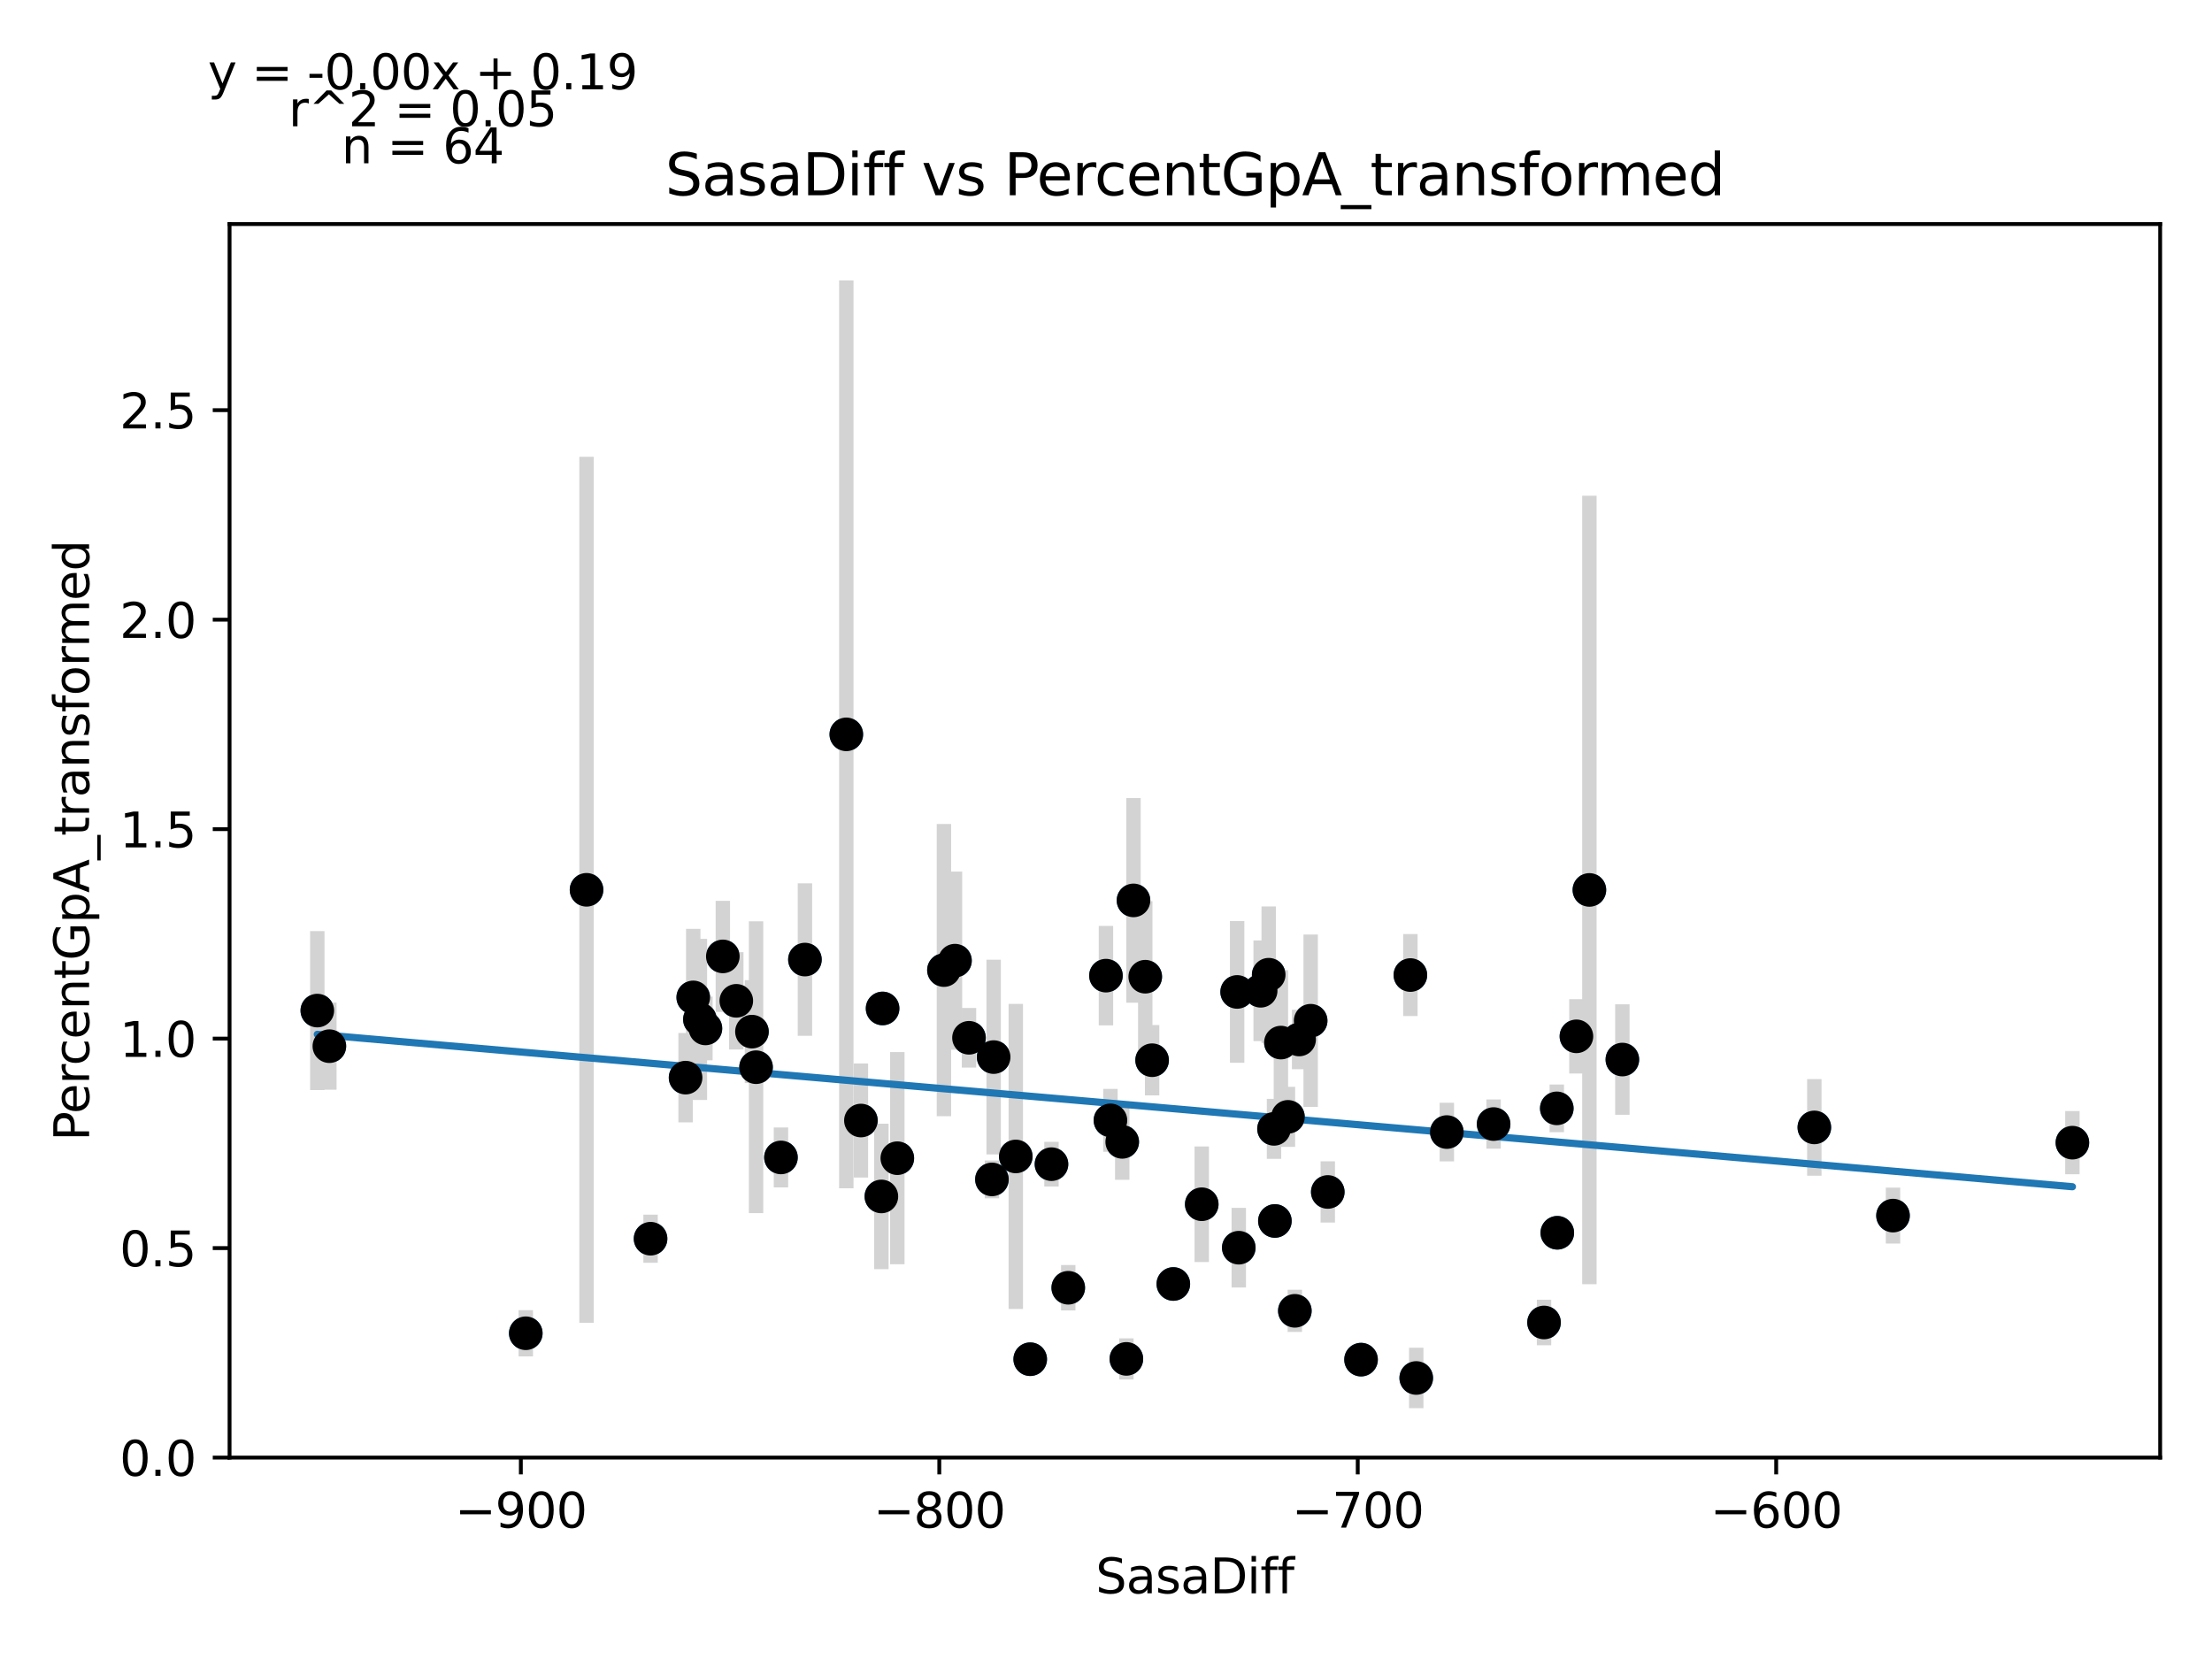 <?xml version="1.0" encoding="utf-8" standalone="no"?>
<!DOCTYPE svg PUBLIC "-//W3C//DTD SVG 1.1//EN"
  "http://www.w3.org/Graphics/SVG/1.1/DTD/svg11.dtd">
<svg xmlns:xlink="http://www.w3.org/1999/xlink" width="460.8pt" height="345.6pt" viewBox="0 0 460.8 345.6" xmlns="http://www.w3.org/2000/svg" version="1.1">
 <defs>
  <style type="text/css">*{stroke-linejoin: round; stroke-linecap: butt}</style>
 </defs>
 <g id="figure_1">
  <g id="patch_1">
   <path d="M 0 345.6 
L 460.8 345.6 
L 460.8 0 
L 0 0 
z
" style="fill: #ffffff"/>
  </g>
  <g id="axes_1">
   <g id="patch_2">
    <path d="M 47.821 303.64 
L 450 303.64 
L 450 46.676 
L 47.821 46.676 
z
" style="fill: #ffffff"/>
   </g>
   <g id="PathCollection_1">
    <defs>
     <path id="m19f9b17ca9" d="M 0 3 
C 0.796 3 1.559 2.684 2.121 2.121 
C 2.684 1.559 3 0.796 3 0 
C 3 -0.796 2.684 -1.559 2.121 -2.121 
C 1.559 -2.684 0.796 -3 0 -3 
C -0.796 -3 -1.559 -2.684 -2.121 -2.121 
C -2.684 -1.559 -3 -0.796 -3 0 
C -3 0.796 -2.684 1.559 -2.121 2.121 
C -1.559 2.684 -0.796 3 0 3 
z
" style="stroke: #1f77b4"/>
    </defs>
    <g clip-path="url(#pbfe1ff4de7)">
     <use xlink:href="#m19f9b17ca9" x="146.952" y="214.24" style="fill: #1f77b4; stroke: #1f77b4"/>
     <use xlink:href="#m19f9b17ca9" x="206.638" y="245.694" style="fill: #1f77b4; stroke: #1f77b4"/>
     <use xlink:href="#m19f9b17ca9" x="201.861" y="216.191" style="fill: #1f77b4; stroke: #1f77b4"/>
     <use xlink:href="#m19f9b17ca9" x="150.579" y="199.237" style="fill: #1f77b4; stroke: #1f77b4"/>
     <use xlink:href="#m19f9b17ca9" x="265.399" y="235.163" style="fill: #1f77b4; stroke: #1f77b4"/>
     <use xlink:href="#m19f9b17ca9" x="214.614" y="283.149" style="fill: #1f77b4; stroke: #1f77b4"/>
     <use xlink:href="#m19f9b17ca9" x="268.302" y="232.66" style="fill: #1f77b4; stroke: #1f77b4"/>
     <use xlink:href="#m19f9b17ca9" x="157.5" y="222.318" style="fill: #1f77b4; stroke: #1f77b4"/>
     <use xlink:href="#m19f9b17ca9" x="257.719" y="206.637" style="fill: #1f77b4; stroke: #1f77b4"/>
     <use xlink:href="#m19f9b17ca9" x="238.577" y="203.465" style="fill: #1f77b4; stroke: #1f77b4"/>
     <use xlink:href="#m19f9b17ca9" x="109.53" y="277.742" style="fill: #1f77b4; stroke: #1f77b4"/>
     <use xlink:href="#m19f9b17ca9" x="273.035" y="212.637" style="fill: #1f77b4; stroke: #1f77b4"/>
     <use xlink:href="#m19f9b17ca9" x="211.606" y="240.91" style="fill: #1f77b4; stroke: #1f77b4"/>
     <use xlink:href="#m19f9b17ca9" x="328.397" y="215.888" style="fill: #1f77b4; stroke: #1f77b4"/>
     <use xlink:href="#m19f9b17ca9" x="269.74" y="273.069" style="fill: #1f77b4; stroke: #1f77b4"/>
     <use xlink:href="#m19f9b17ca9" x="324.413" y="256.809" style="fill: #1f77b4; stroke: #1f77b4"/>
     <use xlink:href="#m19f9b17ca9" x="196.639" y="202.087" style="fill: #1f77b4; stroke: #1f77b4"/>
     <use xlink:href="#m19f9b17ca9" x="122.187" y="185.364" style="fill: #1f77b4; stroke: #1f77b4"/>
     <use xlink:href="#m19f9b17ca9" x="68.613" y="217.938" style="fill: #1f77b4; stroke: #1f77b4"/>
     <use xlink:href="#m19f9b17ca9" x="283.53" y="283.237" style="fill: #1f77b4; stroke: #1f77b4"/>
     <use xlink:href="#m19f9b17ca9" x="156.646" y="214.908" style="fill: #1f77b4; stroke: #1f77b4"/>
     <use xlink:href="#m19f9b17ca9" x="236.127" y="187.57" style="fill: #1f77b4; stroke: #1f77b4"/>
     <use xlink:href="#m19f9b17ca9" x="183.86" y="210.081" style="fill: #1f77b4; stroke: #1f77b4"/>
     <use xlink:href="#m19f9b17ca9" x="135.524" y="258.046" style="fill: #1f77b4; stroke: #1f77b4"/>
     <use xlink:href="#m19f9b17ca9" x="276.6" y="248.308" style="fill: #1f77b4; stroke: #1f77b4"/>
     <use xlink:href="#m19f9b17ca9" x="321.65" y="275.497" style="fill: #1f77b4; stroke: #1f77b4"/>
     <use xlink:href="#m19f9b17ca9" x="183.607" y="249.24" style="fill: #1f77b4; stroke: #1f77b4"/>
     <use xlink:href="#m19f9b17ca9" x="258.059" y="259.918" style="fill: #1f77b4; stroke: #1f77b4"/>
     <use xlink:href="#m19f9b17ca9" x="142.82" y="224.491" style="fill: #1f77b4; stroke: #1f77b4"/>
     <use xlink:href="#m19f9b17ca9" x="262.618" y="206.398" style="fill: #1f77b4; stroke: #1f77b4"/>
     <use xlink:href="#m19f9b17ca9" x="377.961" y="234.861" style="fill: #1f77b4; stroke: #1f77b4"/>
     <use xlink:href="#m19f9b17ca9" x="331.099" y="185.39" style="fill: #1f77b4; stroke: #1f77b4"/>
     <use xlink:href="#m19f9b17ca9" x="66.102" y="210.523" style="fill: #1f77b4; stroke: #1f77b4"/>
     <use xlink:href="#m19f9b17ca9" x="337.968" y="220.723" style="fill: #1f77b4; stroke: #1f77b4"/>
     <use xlink:href="#m19f9b17ca9" x="233.782" y="237.873" style="fill: #1f77b4; stroke: #1f77b4"/>
     <use xlink:href="#m19f9b17ca9" x="234.645" y="283.082" style="fill: #1f77b4; stroke: #1f77b4"/>
     <use xlink:href="#m19f9b17ca9" x="167.681" y="199.895" style="fill: #1f77b4; stroke: #1f77b4"/>
     <use xlink:href="#m19f9b17ca9" x="153.385" y="208.489" style="fill: #1f77b4; stroke: #1f77b4"/>
     <use xlink:href="#m19f9b17ca9" x="270.629" y="216.544" style="fill: #1f77b4; stroke: #1f77b4"/>
     <use xlink:href="#m19f9b17ca9" x="219.042" y="242.518" style="fill: #1f77b4; stroke: #1f77b4"/>
     <use xlink:href="#m19f9b17ca9" x="324.308" y="230.891" style="fill: #1f77b4; stroke: #1f77b4"/>
     <use xlink:href="#m19f9b17ca9" x="264.292" y="203.051" style="fill: #1f77b4; stroke: #1f77b4"/>
     <use xlink:href="#m19f9b17ca9" x="250.345" y="250.866" style="fill: #1f77b4; stroke: #1f77b4"/>
     <use xlink:href="#m19f9b17ca9" x="144.416" y="207.777" style="fill: #1f77b4; stroke: #1f77b4"/>
     <use xlink:href="#m19f9b17ca9" x="265.582" y="254.35" style="fill: #1f77b4; stroke: #1f77b4"/>
     <use xlink:href="#m19f9b17ca9" x="186.928" y="241.273" style="fill: #1f77b4; stroke: #1f77b4"/>
     <use xlink:href="#m19f9b17ca9" x="301.4" y="235.829" style="fill: #1f77b4; stroke: #1f77b4"/>
     <use xlink:href="#m19f9b17ca9" x="240.006" y="220.862" style="fill: #1f77b4; stroke: #1f77b4"/>
     <use xlink:href="#m19f9b17ca9" x="198.94" y="200.122" style="fill: #1f77b4; stroke: #1f77b4"/>
     <use xlink:href="#m19f9b17ca9" x="231.324" y="233.391" style="fill: #1f77b4; stroke: #1f77b4"/>
     <use xlink:href="#m19f9b17ca9" x="176.302" y="152.981" style="fill: #1f77b4; stroke: #1f77b4"/>
     <use xlink:href="#m19f9b17ca9" x="145.802" y="212.36" style="fill: #1f77b4; stroke: #1f77b4"/>
     <use xlink:href="#m19f9b17ca9" x="179.345" y="233.427" style="fill: #1f77b4; stroke: #1f77b4"/>
     <use xlink:href="#m19f9b17ca9" x="162.686" y="241.115" style="fill: #1f77b4; stroke: #1f77b4"/>
     <use xlink:href="#m19f9b17ca9" x="266.837" y="217.189" style="fill: #1f77b4; stroke: #1f77b4"/>
     <use xlink:href="#m19f9b17ca9" x="206.995" y="220.212" style="fill: #1f77b4; stroke: #1f77b4"/>
     <use xlink:href="#m19f9b17ca9" x="222.537" y="268.263" style="fill: #1f77b4; stroke: #1f77b4"/>
     <use xlink:href="#m19f9b17ca9" x="230.391" y="203.244" style="fill: #1f77b4; stroke: #1f77b4"/>
     <use xlink:href="#m19f9b17ca9" x="431.719" y="238.038" style="fill: #1f77b4; stroke: #1f77b4"/>
     <use xlink:href="#m19f9b17ca9" x="394.349" y="253.232" style="fill: #1f77b4; stroke: #1f77b4"/>
     <use xlink:href="#m19f9b17ca9" x="311.146" y="234.162" style="fill: #1f77b4; stroke: #1f77b4"/>
     <use xlink:href="#m19f9b17ca9" x="293.808" y="203.121" style="fill: #1f77b4; stroke: #1f77b4"/>
     <use xlink:href="#m19f9b17ca9" x="244.426" y="267.477" style="fill: #1f77b4; stroke: #1f77b4"/>
     <use xlink:href="#m19f9b17ca9" x="295.028" y="287.059" style="fill: #1f77b4; stroke: #1f77b4"/>
    </g>
   </g>
   <g id="matplotlib.axis_1">
    <g id="xtick_1">
     <g id="line2d_1">
      <defs>
       <path id="ma44dbc3bde" d="M 0 0 
L 0 3.5 
" style="stroke: #000000; stroke-width: 0.8"/>
      </defs>
      <g>
       <use xlink:href="#ma44dbc3bde" x="108.502" y="303.64" style="stroke: #000000; stroke-width: 0.8"/>
      </g>
     </g>
     <g id="text_1">
      <!-- −900 -->
      <g transform="translate(94.768 318.238)scale(0.1 -0.1)">
       <defs>
        <path id="DejaVuSans-2212" d="M 678 2272 
L 4684 2272 
L 4684 1741 
L 678 1741 
L 678 2272 
z
" transform="scale(0.016)"/>
        <path id="DejaVuSans-39" d="M 703 97 
L 703 672 
Q 941 559 1184 500 
Q 1428 441 1663 441 
Q 2288 441 2617 861 
Q 2947 1281 2994 2138 
Q 2813 1869 2534 1725 
Q 2256 1581 1919 1581 
Q 1219 1581 811 2004 
Q 403 2428 403 3163 
Q 403 3881 828 4315 
Q 1253 4750 1959 4750 
Q 2769 4750 3195 4129 
Q 3622 3509 3622 2328 
Q 3622 1225 3098 567 
Q 2575 -91 1691 -91 
Q 1453 -91 1209 -44 
Q 966 3 703 97 
z
M 1959 2075 
Q 2384 2075 2632 2365 
Q 2881 2656 2881 3163 
Q 2881 3666 2632 3958 
Q 2384 4250 1959 4250 
Q 1534 4250 1286 3958 
Q 1038 3666 1038 3163 
Q 1038 2656 1286 2365 
Q 1534 2075 1959 2075 
z
" transform="scale(0.016)"/>
        <path id="DejaVuSans-30" d="M 2034 4250 
Q 1547 4250 1301 3770 
Q 1056 3291 1056 2328 
Q 1056 1369 1301 889 
Q 1547 409 2034 409 
Q 2525 409 2770 889 
Q 3016 1369 3016 2328 
Q 3016 3291 2770 3770 
Q 2525 4250 2034 4250 
z
M 2034 4750 
Q 2819 4750 3233 4129 
Q 3647 3509 3647 2328 
Q 3647 1150 3233 529 
Q 2819 -91 2034 -91 
Q 1250 -91 836 529 
Q 422 1150 422 2328 
Q 422 3509 836 4129 
Q 1250 4750 2034 4750 
z
" transform="scale(0.016)"/>
       </defs>
       <use xlink:href="#DejaVuSans-2212"/>
       <use xlink:href="#DejaVuSans-39" x="83.789"/>
       <use xlink:href="#DejaVuSans-30" x="147.412"/>
       <use xlink:href="#DejaVuSans-30" x="211.035"/>
      </g>
     </g>
    </g>
    <g id="xtick_2">
     <g id="line2d_2">
      <g>
       <use xlink:href="#ma44dbc3bde" x="195.672" y="303.64" style="stroke: #000000; stroke-width: 0.8"/>
      </g>
     </g>
     <g id="text_2">
      <!-- −800 -->
      <g transform="translate(181.938 318.238)scale(0.1 -0.1)">
       <defs>
        <path id="DejaVuSans-38" d="M 2034 2216 
Q 1584 2216 1326 1975 
Q 1069 1734 1069 1313 
Q 1069 891 1326 650 
Q 1584 409 2034 409 
Q 2484 409 2743 651 
Q 3003 894 3003 1313 
Q 3003 1734 2745 1975 
Q 2488 2216 2034 2216 
z
M 1403 2484 
Q 997 2584 770 2862 
Q 544 3141 544 3541 
Q 544 4100 942 4425 
Q 1341 4750 2034 4750 
Q 2731 4750 3128 4425 
Q 3525 4100 3525 3541 
Q 3525 3141 3298 2862 
Q 3072 2584 2669 2484 
Q 3125 2378 3379 2068 
Q 3634 1759 3634 1313 
Q 3634 634 3220 271 
Q 2806 -91 2034 -91 
Q 1263 -91 848 271 
Q 434 634 434 1313 
Q 434 1759 690 2068 
Q 947 2378 1403 2484 
z
M 1172 3481 
Q 1172 3119 1398 2916 
Q 1625 2713 2034 2713 
Q 2441 2713 2670 2916 
Q 2900 3119 2900 3481 
Q 2900 3844 2670 4047 
Q 2441 4250 2034 4250 
Q 1625 4250 1398 4047 
Q 1172 3844 1172 3481 
z
" transform="scale(0.016)"/>
       </defs>
       <use xlink:href="#DejaVuSans-2212"/>
       <use xlink:href="#DejaVuSans-38" x="83.789"/>
       <use xlink:href="#DejaVuSans-30" x="147.412"/>
       <use xlink:href="#DejaVuSans-30" x="211.035"/>
      </g>
     </g>
    </g>
    <g id="xtick_3">
     <g id="line2d_3">
      <g>
       <use xlink:href="#ma44dbc3bde" x="282.842" y="303.64" style="stroke: #000000; stroke-width: 0.8"/>
      </g>
     </g>
     <g id="text_3">
      <!-- −700 -->
      <g transform="translate(269.108 318.238)scale(0.1 -0.1)">
       <defs>
        <path id="DejaVuSans-37" d="M 525 4666 
L 3525 4666 
L 3525 4397 
L 1831 0 
L 1172 0 
L 2766 4134 
L 525 4134 
L 525 4666 
z
" transform="scale(0.016)"/>
       </defs>
       <use xlink:href="#DejaVuSans-2212"/>
       <use xlink:href="#DejaVuSans-37" x="83.789"/>
       <use xlink:href="#DejaVuSans-30" x="147.412"/>
       <use xlink:href="#DejaVuSans-30" x="211.035"/>
      </g>
     </g>
    </g>
    <g id="xtick_4">
     <g id="line2d_4">
      <g>
       <use xlink:href="#ma44dbc3bde" x="370.012" y="303.64" style="stroke: #000000; stroke-width: 0.8"/>
      </g>
     </g>
     <g id="text_4">
      <!-- −600 -->
      <g transform="translate(356.278 318.238)scale(0.1 -0.1)">
       <defs>
        <path id="DejaVuSans-36" d="M 2113 2584 
Q 1688 2584 1439 2293 
Q 1191 2003 1191 1497 
Q 1191 994 1439 701 
Q 1688 409 2113 409 
Q 2538 409 2786 701 
Q 3034 994 3034 1497 
Q 3034 2003 2786 2293 
Q 2538 2584 2113 2584 
z
M 3366 4563 
L 3366 3988 
Q 3128 4100 2886 4159 
Q 2644 4219 2406 4219 
Q 1781 4219 1451 3797 
Q 1122 3375 1075 2522 
Q 1259 2794 1537 2939 
Q 1816 3084 2150 3084 
Q 2853 3084 3261 2657 
Q 3669 2231 3669 1497 
Q 3669 778 3244 343 
Q 2819 -91 2113 -91 
Q 1303 -91 875 529 
Q 447 1150 447 2328 
Q 447 3434 972 4092 
Q 1497 4750 2381 4750 
Q 2619 4750 2861 4703 
Q 3103 4656 3366 4563 
z
" transform="scale(0.016)"/>
       </defs>
       <use xlink:href="#DejaVuSans-2212"/>
       <use xlink:href="#DejaVuSans-36" x="83.789"/>
       <use xlink:href="#DejaVuSans-30" x="147.412"/>
       <use xlink:href="#DejaVuSans-30" x="211.035"/>
      </g>
     </g>
    </g>
    <g id="text_5">
     <!-- SasaDiff -->
     <g transform="translate(228.244 331.917)scale(0.1 -0.1)">
      <defs>
       <path id="DejaVuSans-53" d="M 3425 4513 
L 3425 3897 
Q 3066 4069 2747 4153 
Q 2428 4238 2131 4238 
Q 1616 4238 1336 4038 
Q 1056 3838 1056 3469 
Q 1056 3159 1242 3001 
Q 1428 2844 1947 2747 
L 2328 2669 
Q 3034 2534 3370 2195 
Q 3706 1856 3706 1288 
Q 3706 609 3251 259 
Q 2797 -91 1919 -91 
Q 1588 -91 1214 -16 
Q 841 59 441 206 
L 441 856 
Q 825 641 1194 531 
Q 1563 422 1919 422 
Q 2459 422 2753 634 
Q 3047 847 3047 1241 
Q 3047 1584 2836 1778 
Q 2625 1972 2144 2069 
L 1759 2144 
Q 1053 2284 737 2584 
Q 422 2884 422 3419 
Q 422 4038 858 4394 
Q 1294 4750 2059 4750 
Q 2388 4750 2728 4690 
Q 3069 4631 3425 4513 
z
" transform="scale(0.016)"/>
       <path id="DejaVuSans-61" d="M 2194 1759 
Q 1497 1759 1228 1600 
Q 959 1441 959 1056 
Q 959 750 1161 570 
Q 1363 391 1709 391 
Q 2188 391 2477 730 
Q 2766 1069 2766 1631 
L 2766 1759 
L 2194 1759 
z
M 3341 1997 
L 3341 0 
L 2766 0 
L 2766 531 
Q 2569 213 2275 61 
Q 1981 -91 1556 -91 
Q 1019 -91 701 211 
Q 384 513 384 1019 
Q 384 1609 779 1909 
Q 1175 2209 1959 2209 
L 2766 2209 
L 2766 2266 
Q 2766 2663 2505 2880 
Q 2244 3097 1772 3097 
Q 1472 3097 1187 3025 
Q 903 2953 641 2809 
L 641 3341 
Q 956 3463 1253 3523 
Q 1550 3584 1831 3584 
Q 2591 3584 2966 3190 
Q 3341 2797 3341 1997 
z
" transform="scale(0.016)"/>
       <path id="DejaVuSans-73" d="M 2834 3397 
L 2834 2853 
Q 2591 2978 2328 3040 
Q 2066 3103 1784 3103 
Q 1356 3103 1142 2972 
Q 928 2841 928 2578 
Q 928 2378 1081 2264 
Q 1234 2150 1697 2047 
L 1894 2003 
Q 2506 1872 2764 1633 
Q 3022 1394 3022 966 
Q 3022 478 2636 193 
Q 2250 -91 1575 -91 
Q 1294 -91 989 -36 
Q 684 19 347 128 
L 347 722 
Q 666 556 975 473 
Q 1284 391 1588 391 
Q 1994 391 2212 530 
Q 2431 669 2431 922 
Q 2431 1156 2273 1281 
Q 2116 1406 1581 1522 
L 1381 1569 
Q 847 1681 609 1914 
Q 372 2147 372 2553 
Q 372 3047 722 3315 
Q 1072 3584 1716 3584 
Q 2034 3584 2315 3537 
Q 2597 3491 2834 3397 
z
" transform="scale(0.016)"/>
       <path id="DejaVuSans-44" d="M 1259 4147 
L 1259 519 
L 2022 519 
Q 2988 519 3436 956 
Q 3884 1394 3884 2338 
Q 3884 3275 3436 3711 
Q 2988 4147 2022 4147 
L 1259 4147 
z
M 628 4666 
L 1925 4666 
Q 3281 4666 3915 4102 
Q 4550 3538 4550 2338 
Q 4550 1131 3912 565 
Q 3275 0 1925 0 
L 628 0 
L 628 4666 
z
" transform="scale(0.016)"/>
       <path id="DejaVuSans-69" d="M 603 3500 
L 1178 3500 
L 1178 0 
L 603 0 
L 603 3500 
z
M 603 4863 
L 1178 4863 
L 1178 4134 
L 603 4134 
L 603 4863 
z
" transform="scale(0.016)"/>
       <path id="DejaVuSans-66" d="M 2375 4863 
L 2375 4384 
L 1825 4384 
Q 1516 4384 1395 4259 
Q 1275 4134 1275 3809 
L 1275 3500 
L 2222 3500 
L 2222 3053 
L 1275 3053 
L 1275 0 
L 697 0 
L 697 3053 
L 147 3053 
L 147 3500 
L 697 3500 
L 697 3744 
Q 697 4328 969 4595 
Q 1241 4863 1831 4863 
L 2375 4863 
z
" transform="scale(0.016)"/>
      </defs>
      <use xlink:href="#DejaVuSans-53"/>
      <use xlink:href="#DejaVuSans-61" x="63.477"/>
      <use xlink:href="#DejaVuSans-73" x="124.756"/>
      <use xlink:href="#DejaVuSans-61" x="176.855"/>
      <use xlink:href="#DejaVuSans-44" x="238.135"/>
      <use xlink:href="#DejaVuSans-69" x="315.137"/>
      <use xlink:href="#DejaVuSans-66" x="342.92"/>
      <use xlink:href="#DejaVuSans-66" x="378.125"/>
     </g>
    </g>
   </g>
   <g id="matplotlib.axis_2">
    <g id="ytick_1">
     <g id="line2d_5">
      <defs>
       <path id="m3aa5a77d0d" d="M 0 0 
L -3.5 0 
" style="stroke: #000000; stroke-width: 0.8"/>
      </defs>
      <g>
       <use xlink:href="#m3aa5a77d0d" x="47.821" y="303.64" style="stroke: #000000; stroke-width: 0.8"/>
      </g>
     </g>
     <g id="text_6">
      <!-- 0.0 -->
      <g transform="translate(24.918 307.439)scale(0.1 -0.1)">
       <defs>
        <path id="DejaVuSans-2e" d="M 684 794 
L 1344 794 
L 1344 0 
L 684 0 
L 684 794 
z
" transform="scale(0.016)"/>
       </defs>
       <use xlink:href="#DejaVuSans-30"/>
       <use xlink:href="#DejaVuSans-2e" x="63.623"/>
       <use xlink:href="#DejaVuSans-30" x="95.41"/>
      </g>
     </g>
    </g>
    <g id="ytick_2">
     <g id="line2d_6">
      <g>
       <use xlink:href="#m3aa5a77d0d" x="47.821" y="260.002" style="stroke: #000000; stroke-width: 0.8"/>
      </g>
     </g>
     <g id="text_7">
      <!-- 0.5 -->
      <g transform="translate(24.918 263.801)scale(0.1 -0.1)">
       <defs>
        <path id="DejaVuSans-35" d="M 691 4666 
L 3169 4666 
L 3169 4134 
L 1269 4134 
L 1269 2991 
Q 1406 3038 1543 3061 
Q 1681 3084 1819 3084 
Q 2600 3084 3056 2656 
Q 3513 2228 3513 1497 
Q 3513 744 3044 326 
Q 2575 -91 1722 -91 
Q 1428 -91 1123 -41 
Q 819 9 494 109 
L 494 744 
Q 775 591 1075 516 
Q 1375 441 1709 441 
Q 2250 441 2565 725 
Q 2881 1009 2881 1497 
Q 2881 1984 2565 2268 
Q 2250 2553 1709 2553 
Q 1456 2553 1204 2497 
Q 953 2441 691 2322 
L 691 4666 
z
" transform="scale(0.016)"/>
       </defs>
       <use xlink:href="#DejaVuSans-30"/>
       <use xlink:href="#DejaVuSans-2e" x="63.623"/>
       <use xlink:href="#DejaVuSans-35" x="95.41"/>
      </g>
     </g>
    </g>
    <g id="ytick_3">
     <g id="line2d_7">
      <g>
       <use xlink:href="#m3aa5a77d0d" x="47.821" y="216.363" style="stroke: #000000; stroke-width: 0.8"/>
      </g>
     </g>
     <g id="text_8">
      <!-- 1.0 -->
      <g transform="translate(24.918 220.163)scale(0.1 -0.1)">
       <defs>
        <path id="DejaVuSans-31" d="M 794 531 
L 1825 531 
L 1825 4091 
L 703 3866 
L 703 4441 
L 1819 4666 
L 2450 4666 
L 2450 531 
L 3481 531 
L 3481 0 
L 794 0 
L 794 531 
z
" transform="scale(0.016)"/>
       </defs>
       <use xlink:href="#DejaVuSans-31"/>
       <use xlink:href="#DejaVuSans-2e" x="63.623"/>
       <use xlink:href="#DejaVuSans-30" x="95.41"/>
      </g>
     </g>
    </g>
    <g id="ytick_4">
     <g id="line2d_8">
      <g>
       <use xlink:href="#m3aa5a77d0d" x="47.821" y="172.725" style="stroke: #000000; stroke-width: 0.8"/>
      </g>
     </g>
     <g id="text_9">
      <!-- 1.5 -->
      <g transform="translate(24.918 176.524)scale(0.1 -0.1)">
       <use xlink:href="#DejaVuSans-31"/>
       <use xlink:href="#DejaVuSans-2e" x="63.623"/>
       <use xlink:href="#DejaVuSans-35" x="95.41"/>
      </g>
     </g>
    </g>
    <g id="ytick_5">
     <g id="line2d_9">
      <g>
       <use xlink:href="#m3aa5a77d0d" x="47.821" y="129.087" style="stroke: #000000; stroke-width: 0.8"/>
      </g>
     </g>
     <g id="text_10">
      <!-- 2.0 -->
      <g transform="translate(24.918 132.886)scale(0.1 -0.1)">
       <defs>
        <path id="DejaVuSans-32" d="M 1228 531 
L 3431 531 
L 3431 0 
L 469 0 
L 469 531 
Q 828 903 1448 1529 
Q 2069 2156 2228 2338 
Q 2531 2678 2651 2914 
Q 2772 3150 2772 3378 
Q 2772 3750 2511 3984 
Q 2250 4219 1831 4219 
Q 1534 4219 1204 4116 
Q 875 4013 500 3803 
L 500 4441 
Q 881 4594 1212 4672 
Q 1544 4750 1819 4750 
Q 2544 4750 2975 4387 
Q 3406 4025 3406 3419 
Q 3406 3131 3298 2873 
Q 3191 2616 2906 2266 
Q 2828 2175 2409 1742 
Q 1991 1309 1228 531 
z
" transform="scale(0.016)"/>
       </defs>
       <use xlink:href="#DejaVuSans-32"/>
       <use xlink:href="#DejaVuSans-2e" x="63.623"/>
       <use xlink:href="#DejaVuSans-30" x="95.41"/>
      </g>
     </g>
    </g>
    <g id="ytick_6">
     <g id="line2d_10">
      <g>
       <use xlink:href="#m3aa5a77d0d" x="47.821" y="85.448" style="stroke: #000000; stroke-width: 0.8"/>
      </g>
     </g>
     <g id="text_11">
      <!-- 2.5 -->
      <g transform="translate(24.918 89.247)scale(0.1 -0.1)">
       <use xlink:href="#DejaVuSans-32"/>
       <use xlink:href="#DejaVuSans-2e" x="63.623"/>
       <use xlink:href="#DejaVuSans-35" x="95.41"/>
      </g>
     </g>
    </g>
    <g id="text_12">
     <!-- PercentGpA_transformed -->
     <g transform="translate(18.56 237.696)rotate(-90)scale(0.1 -0.1)">
      <defs>
       <path id="DejaVuSans-50" d="M 1259 4147 
L 1259 2394 
L 2053 2394 
Q 2494 2394 2734 2622 
Q 2975 2850 2975 3272 
Q 2975 3691 2734 3919 
Q 2494 4147 2053 4147 
L 1259 4147 
z
M 628 4666 
L 2053 4666 
Q 2838 4666 3239 4311 
Q 3641 3956 3641 3272 
Q 3641 2581 3239 2228 
Q 2838 1875 2053 1875 
L 1259 1875 
L 1259 0 
L 628 0 
L 628 4666 
z
" transform="scale(0.016)"/>
       <path id="DejaVuSans-65" d="M 3597 1894 
L 3597 1613 
L 953 1613 
Q 991 1019 1311 708 
Q 1631 397 2203 397 
Q 2534 397 2845 478 
Q 3156 559 3463 722 
L 3463 178 
Q 3153 47 2828 -22 
Q 2503 -91 2169 -91 
Q 1331 -91 842 396 
Q 353 884 353 1716 
Q 353 2575 817 3079 
Q 1281 3584 2069 3584 
Q 2775 3584 3186 3129 
Q 3597 2675 3597 1894 
z
M 3022 2063 
Q 3016 2534 2758 2815 
Q 2500 3097 2075 3097 
Q 1594 3097 1305 2825 
Q 1016 2553 972 2059 
L 3022 2063 
z
" transform="scale(0.016)"/>
       <path id="DejaVuSans-72" d="M 2631 2963 
Q 2534 3019 2420 3045 
Q 2306 3072 2169 3072 
Q 1681 3072 1420 2755 
Q 1159 2438 1159 1844 
L 1159 0 
L 581 0 
L 581 3500 
L 1159 3500 
L 1159 2956 
Q 1341 3275 1631 3429 
Q 1922 3584 2338 3584 
Q 2397 3584 2469 3576 
Q 2541 3569 2628 3553 
L 2631 2963 
z
" transform="scale(0.016)"/>
       <path id="DejaVuSans-63" d="M 3122 3366 
L 3122 2828 
Q 2878 2963 2633 3030 
Q 2388 3097 2138 3097 
Q 1578 3097 1268 2742 
Q 959 2388 959 1747 
Q 959 1106 1268 751 
Q 1578 397 2138 397 
Q 2388 397 2633 464 
Q 2878 531 3122 666 
L 3122 134 
Q 2881 22 2623 -34 
Q 2366 -91 2075 -91 
Q 1284 -91 818 406 
Q 353 903 353 1747 
Q 353 2603 823 3093 
Q 1294 3584 2113 3584 
Q 2378 3584 2631 3529 
Q 2884 3475 3122 3366 
z
" transform="scale(0.016)"/>
       <path id="DejaVuSans-6e" d="M 3513 2113 
L 3513 0 
L 2938 0 
L 2938 2094 
Q 2938 2591 2744 2837 
Q 2550 3084 2163 3084 
Q 1697 3084 1428 2787 
Q 1159 2491 1159 1978 
L 1159 0 
L 581 0 
L 581 3500 
L 1159 3500 
L 1159 2956 
Q 1366 3272 1645 3428 
Q 1925 3584 2291 3584 
Q 2894 3584 3203 3211 
Q 3513 2838 3513 2113 
z
" transform="scale(0.016)"/>
       <path id="DejaVuSans-74" d="M 1172 4494 
L 1172 3500 
L 2356 3500 
L 2356 3053 
L 1172 3053 
L 1172 1153 
Q 1172 725 1289 603 
Q 1406 481 1766 481 
L 2356 481 
L 2356 0 
L 1766 0 
Q 1100 0 847 248 
Q 594 497 594 1153 
L 594 3053 
L 172 3053 
L 172 3500 
L 594 3500 
L 594 4494 
L 1172 4494 
z
" transform="scale(0.016)"/>
       <path id="DejaVuSans-47" d="M 3809 666 
L 3809 1919 
L 2778 1919 
L 2778 2438 
L 4434 2438 
L 4434 434 
Q 4069 175 3628 42 
Q 3188 -91 2688 -91 
Q 1594 -91 976 548 
Q 359 1188 359 2328 
Q 359 3472 976 4111 
Q 1594 4750 2688 4750 
Q 3144 4750 3555 4637 
Q 3966 4525 4313 4306 
L 4313 3634 
Q 3963 3931 3569 4081 
Q 3175 4231 2741 4231 
Q 1884 4231 1454 3753 
Q 1025 3275 1025 2328 
Q 1025 1384 1454 906 
Q 1884 428 2741 428 
Q 3075 428 3337 486 
Q 3600 544 3809 666 
z
" transform="scale(0.016)"/>
       <path id="DejaVuSans-70" d="M 1159 525 
L 1159 -1331 
L 581 -1331 
L 581 3500 
L 1159 3500 
L 1159 2969 
Q 1341 3281 1617 3432 
Q 1894 3584 2278 3584 
Q 2916 3584 3314 3078 
Q 3713 2572 3713 1747 
Q 3713 922 3314 415 
Q 2916 -91 2278 -91 
Q 1894 -91 1617 61 
Q 1341 213 1159 525 
z
M 3116 1747 
Q 3116 2381 2855 2742 
Q 2594 3103 2138 3103 
Q 1681 3103 1420 2742 
Q 1159 2381 1159 1747 
Q 1159 1113 1420 752 
Q 1681 391 2138 391 
Q 2594 391 2855 752 
Q 3116 1113 3116 1747 
z
" transform="scale(0.016)"/>
       <path id="DejaVuSans-41" d="M 2188 4044 
L 1331 1722 
L 3047 1722 
L 2188 4044 
z
M 1831 4666 
L 2547 4666 
L 4325 0 
L 3669 0 
L 3244 1197 
L 1141 1197 
L 716 0 
L 50 0 
L 1831 4666 
z
" transform="scale(0.016)"/>
       <path id="DejaVuSans-5f" d="M 3263 -1063 
L 3263 -1509 
L -63 -1509 
L -63 -1063 
L 3263 -1063 
z
" transform="scale(0.016)"/>
       <path id="DejaVuSans-6f" d="M 1959 3097 
Q 1497 3097 1228 2736 
Q 959 2375 959 1747 
Q 959 1119 1226 758 
Q 1494 397 1959 397 
Q 2419 397 2687 759 
Q 2956 1122 2956 1747 
Q 2956 2369 2687 2733 
Q 2419 3097 1959 3097 
z
M 1959 3584 
Q 2709 3584 3137 3096 
Q 3566 2609 3566 1747 
Q 3566 888 3137 398 
Q 2709 -91 1959 -91 
Q 1206 -91 779 398 
Q 353 888 353 1747 
Q 353 2609 779 3096 
Q 1206 3584 1959 3584 
z
" transform="scale(0.016)"/>
       <path id="DejaVuSans-6d" d="M 3328 2828 
Q 3544 3216 3844 3400 
Q 4144 3584 4550 3584 
Q 5097 3584 5394 3201 
Q 5691 2819 5691 2113 
L 5691 0 
L 5113 0 
L 5113 2094 
Q 5113 2597 4934 2840 
Q 4756 3084 4391 3084 
Q 3944 3084 3684 2787 
Q 3425 2491 3425 1978 
L 3425 0 
L 2847 0 
L 2847 2094 
Q 2847 2600 2669 2842 
Q 2491 3084 2119 3084 
Q 1678 3084 1418 2786 
Q 1159 2488 1159 1978 
L 1159 0 
L 581 0 
L 581 3500 
L 1159 3500 
L 1159 2956 
Q 1356 3278 1631 3431 
Q 1906 3584 2284 3584 
Q 2666 3584 2933 3390 
Q 3200 3197 3328 2828 
z
" transform="scale(0.016)"/>
       <path id="DejaVuSans-64" d="M 2906 2969 
L 2906 4863 
L 3481 4863 
L 3481 0 
L 2906 0 
L 2906 525 
Q 2725 213 2448 61 
Q 2172 -91 1784 -91 
Q 1150 -91 751 415 
Q 353 922 353 1747 
Q 353 2572 751 3078 
Q 1150 3584 1784 3584 
Q 2172 3584 2448 3432 
Q 2725 3281 2906 2969 
z
M 947 1747 
Q 947 1113 1208 752 
Q 1469 391 1925 391 
Q 2381 391 2643 752 
Q 2906 1113 2906 1747 
Q 2906 2381 2643 2742 
Q 2381 3103 1925 3103 
Q 1469 3103 1208 2742 
Q 947 2381 947 1747 
z
" transform="scale(0.016)"/>
      </defs>
      <use xlink:href="#DejaVuSans-50"/>
      <use xlink:href="#DejaVuSans-65" x="56.678"/>
      <use xlink:href="#DejaVuSans-72" x="118.201"/>
      <use xlink:href="#DejaVuSans-63" x="157.064"/>
      <use xlink:href="#DejaVuSans-65" x="212.045"/>
      <use xlink:href="#DejaVuSans-6e" x="273.568"/>
      <use xlink:href="#DejaVuSans-74" x="336.947"/>
      <use xlink:href="#DejaVuSans-47" x="376.156"/>
      <use xlink:href="#DejaVuSans-70" x="453.646"/>
      <use xlink:href="#DejaVuSans-41" x="517.123"/>
      <use xlink:href="#DejaVuSans-5f" x="585.531"/>
      <use xlink:href="#DejaVuSans-74" x="635.531"/>
      <use xlink:href="#DejaVuSans-72" x="674.74"/>
      <use xlink:href="#DejaVuSans-61" x="715.854"/>
      <use xlink:href="#DejaVuSans-6e" x="777.133"/>
      <use xlink:href="#DejaVuSans-73" x="840.512"/>
      <use xlink:href="#DejaVuSans-66" x="892.611"/>
      <use xlink:href="#DejaVuSans-6f" x="927.816"/>
      <use xlink:href="#DejaVuSans-72" x="988.998"/>
      <use xlink:href="#DejaVuSans-6d" x="1028.361"/>
      <use xlink:href="#DejaVuSans-65" x="1125.773"/>
      <use xlink:href="#DejaVuSans-64" x="1187.297"/>
     </g>
    </g>
   </g>
   <g id="LineCollection_1">
    <path d="M 146.952 220.881 
L 146.952 207.6 
" clip-path="url(#pbfe1ff4de7)" style="fill: none; stroke: #d3d3d3; stroke-width: 3"/>
    <path d="M 206.638 249.629 
L 206.638 241.758 
" clip-path="url(#pbfe1ff4de7)" style="fill: none; stroke: #d3d3d3; stroke-width: 3"/>
    <path d="M 201.861 222.406 
L 201.861 209.976 
" clip-path="url(#pbfe1ff4de7)" style="fill: none; stroke: #d3d3d3; stroke-width: 3"/>
    <path d="M 150.579 210.806 
L 150.579 187.668 
" clip-path="url(#pbfe1ff4de7)" style="fill: none; stroke: #d3d3d3; stroke-width: 3"/>
    <path d="M 265.399 241.414 
L 265.399 228.912 
" clip-path="url(#pbfe1ff4de7)" style="fill: none; stroke: #d3d3d3; stroke-width: 3"/>
    <path d="M 214.614 284.9 
L 214.614 281.399 
" clip-path="url(#pbfe1ff4de7)" style="fill: none; stroke: #d3d3d3; stroke-width: 3"/>
    <path d="M 268.302 238.92 
L 268.302 226.401 
" clip-path="url(#pbfe1ff4de7)" style="fill: none; stroke: #d3d3d3; stroke-width: 3"/>
    <path d="M 157.5 252.715 
L 157.5 191.92 
" clip-path="url(#pbfe1ff4de7)" style="fill: none; stroke: #d3d3d3; stroke-width: 3"/>
    <path d="M 257.719 221.393 
L 257.719 191.882 
" clip-path="url(#pbfe1ff4de7)" style="fill: none; stroke: #d3d3d3; stroke-width: 3"/>
    <path d="M 238.577 219.203 
L 238.577 187.727 
" clip-path="url(#pbfe1ff4de7)" style="fill: none; stroke: #d3d3d3; stroke-width: 3"/>
    <path d="M 109.53 282.558 
L 109.53 272.927 
" clip-path="url(#pbfe1ff4de7)" style="fill: none; stroke: #d3d3d3; stroke-width: 3"/>
    <path d="M 273.035 230.59 
L 273.035 194.684 
" clip-path="url(#pbfe1ff4de7)" style="fill: none; stroke: #d3d3d3; stroke-width: 3"/>
    <path d="M 211.606 272.688 
L 211.606 209.133 
" clip-path="url(#pbfe1ff4de7)" style="fill: none; stroke: #d3d3d3; stroke-width: 3"/>
    <path d="M 328.397 223.633 
L 328.397 208.143 
" clip-path="url(#pbfe1ff4de7)" style="fill: none; stroke: #d3d3d3; stroke-width: 3"/>
    <path d="M 269.74 277.463 
L 269.74 268.674 
" clip-path="url(#pbfe1ff4de7)" style="fill: none; stroke: #d3d3d3; stroke-width: 3"/>
    <path d="M 324.413 259.976 
L 324.413 253.641 
" clip-path="url(#pbfe1ff4de7)" style="fill: none; stroke: #d3d3d3; stroke-width: 3"/>
    <path d="M 196.639 232.528 
L 196.639 171.645 
" clip-path="url(#pbfe1ff4de7)" style="fill: none; stroke: #d3d3d3; stroke-width: 3"/>
    <path d="M 122.187 275.571 
L 122.187 95.156 
" clip-path="url(#pbfe1ff4de7)" style="fill: none; stroke: #d3d3d3; stroke-width: 3"/>
    <path d="M 68.613 227.01 
L 68.613 208.865 
" clip-path="url(#pbfe1ff4de7)" style="fill: none; stroke: #d3d3d3; stroke-width: 3"/>
    <path d="M 283.53 285.168 
L 283.53 281.306 
" clip-path="url(#pbfe1ff4de7)" style="fill: none; stroke: #d3d3d3; stroke-width: 3"/>
    <path d="M 156.646 225.625 
L 156.646 204.192 
" clip-path="url(#pbfe1ff4de7)" style="fill: none; stroke: #d3d3d3; stroke-width: 3"/>
    <path d="M 236.127 208.889 
L 236.127 166.251 
" clip-path="url(#pbfe1ff4de7)" style="fill: none; stroke: #d3d3d3; stroke-width: 3"/>
    <path d="M 183.86 212.786 
L 183.86 207.375 
" clip-path="url(#pbfe1ff4de7)" style="fill: none; stroke: #d3d3d3; stroke-width: 3"/>
    <path d="M 135.524 263.06 
L 135.524 253.031 
" clip-path="url(#pbfe1ff4de7)" style="fill: none; stroke: #d3d3d3; stroke-width: 3"/>
    <path d="M 276.6 254.687 
L 276.6 241.929 
" clip-path="url(#pbfe1ff4de7)" style="fill: none; stroke: #d3d3d3; stroke-width: 3"/>
    <path d="M 321.65 280.243 
L 321.65 270.751 
" clip-path="url(#pbfe1ff4de7)" style="fill: none; stroke: #d3d3d3; stroke-width: 3"/>
    <path d="M 183.607 264.393 
L 183.607 234.088 
" clip-path="url(#pbfe1ff4de7)" style="fill: none; stroke: #d3d3d3; stroke-width: 3"/>
    <path d="M 258.059 268.214 
L 258.059 251.622 
" clip-path="url(#pbfe1ff4de7)" style="fill: none; stroke: #d3d3d3; stroke-width: 3"/>
    <path d="M 142.82 233.798 
L 142.82 215.184 
" clip-path="url(#pbfe1ff4de7)" style="fill: none; stroke: #d3d3d3; stroke-width: 3"/>
    <path d="M 262.618 216.889 
L 262.618 195.906 
" clip-path="url(#pbfe1ff4de7)" style="fill: none; stroke: #d3d3d3; stroke-width: 3"/>
    <path d="M 377.961 244.922 
L 377.961 224.801 
" clip-path="url(#pbfe1ff4de7)" style="fill: none; stroke: #d3d3d3; stroke-width: 3"/>
    <path d="M 331.099 267.517 
L 331.099 103.264 
" clip-path="url(#pbfe1ff4de7)" style="fill: none; stroke: #d3d3d3; stroke-width: 3"/>
    <path d="M 66.102 227.085 
L 66.102 193.96 
" clip-path="url(#pbfe1ff4de7)" style="fill: none; stroke: #d3d3d3; stroke-width: 3"/>
    <path d="M 337.968 232.226 
L 337.968 209.221 
" clip-path="url(#pbfe1ff4de7)" style="fill: none; stroke: #d3d3d3; stroke-width: 3"/>
    <path d="M 233.782 245.778 
L 233.782 229.968 
" clip-path="url(#pbfe1ff4de7)" style="fill: none; stroke: #d3d3d3; stroke-width: 3"/>
    <path d="M 234.645 287.363 
L 234.645 278.801 
" clip-path="url(#pbfe1ff4de7)" style="fill: none; stroke: #d3d3d3; stroke-width: 3"/>
    <path d="M 167.681 215.782 
L 167.681 184.007 
" clip-path="url(#pbfe1ff4de7)" style="fill: none; stroke: #d3d3d3; stroke-width: 3"/>
    <path d="M 153.385 218.631 
L 153.385 198.347 
" clip-path="url(#pbfe1ff4de7)" style="fill: none; stroke: #d3d3d3; stroke-width: 3"/>
    <path d="M 270.629 222.726 
L 270.629 210.362 
" clip-path="url(#pbfe1ff4de7)" style="fill: none; stroke: #d3d3d3; stroke-width: 3"/>
    <path d="M 219.042 247.173 
L 219.042 237.863 
" clip-path="url(#pbfe1ff4de7)" style="fill: none; stroke: #d3d3d3; stroke-width: 3"/>
    <path d="M 324.308 235.86 
L 324.308 225.922 
" clip-path="url(#pbfe1ff4de7)" style="fill: none; stroke: #d3d3d3; stroke-width: 3"/>
    <path d="M 264.292 217.268 
L 264.292 188.835 
" clip-path="url(#pbfe1ff4de7)" style="fill: none; stroke: #d3d3d3; stroke-width: 3"/>
    <path d="M 250.345 262.898 
L 250.345 238.834 
" clip-path="url(#pbfe1ff4de7)" style="fill: none; stroke: #d3d3d3; stroke-width: 3"/>
    <path d="M 144.416 222.056 
L 144.416 193.497 
" clip-path="url(#pbfe1ff4de7)" style="fill: none; stroke: #d3d3d3; stroke-width: 3"/>
    <path d="M 265.582 255.416 
L 265.582 253.283 
" clip-path="url(#pbfe1ff4de7)" style="fill: none; stroke: #d3d3d3; stroke-width: 3"/>
    <path d="M 186.928 263.374 
L 186.928 219.173 
" clip-path="url(#pbfe1ff4de7)" style="fill: none; stroke: #d3d3d3; stroke-width: 3"/>
    <path d="M 301.4 241.937 
L 301.4 229.721 
" clip-path="url(#pbfe1ff4de7)" style="fill: none; stroke: #d3d3d3; stroke-width: 3"/>
    <path d="M 240.006 228.189 
L 240.006 213.534 
" clip-path="url(#pbfe1ff4de7)" style="fill: none; stroke: #d3d3d3; stroke-width: 3"/>
    <path d="M 198.94 218.679 
L 198.94 181.565 
" clip-path="url(#pbfe1ff4de7)" style="fill: none; stroke: #d3d3d3; stroke-width: 3"/>
    <path d="M 231.324 239.941 
L 231.324 226.842 
" clip-path="url(#pbfe1ff4de7)" style="fill: none; stroke: #d3d3d3; stroke-width: 3"/>
    <path d="M 176.302 247.54 
L 176.302 58.422 
" clip-path="url(#pbfe1ff4de7)" style="fill: none; stroke: #d3d3d3; stroke-width: 3"/>
    <path d="M 145.802 229.15 
L 145.802 195.57 
" clip-path="url(#pbfe1ff4de7)" style="fill: none; stroke: #d3d3d3; stroke-width: 3"/>
    <path d="M 179.345 245.309 
L 179.345 221.545 
" clip-path="url(#pbfe1ff4de7)" style="fill: none; stroke: #d3d3d3; stroke-width: 3"/>
    <path d="M 162.686 247.359 
L 162.686 234.871 
" clip-path="url(#pbfe1ff4de7)" style="fill: none; stroke: #d3d3d3; stroke-width: 3"/>
    <path d="M 266.837 232.262 
L 266.837 202.117 
" clip-path="url(#pbfe1ff4de7)" style="fill: none; stroke: #d3d3d3; stroke-width: 3"/>
    <path d="M 206.995 240.493 
L 206.995 199.932 
" clip-path="url(#pbfe1ff4de7)" style="fill: none; stroke: #d3d3d3; stroke-width: 3"/>
    <path d="M 222.537 272.996 
L 222.537 263.53 
" clip-path="url(#pbfe1ff4de7)" style="fill: none; stroke: #d3d3d3; stroke-width: 3"/>
    <path d="M 230.391 213.597 
L 230.391 192.89 
" clip-path="url(#pbfe1ff4de7)" style="fill: none; stroke: #d3d3d3; stroke-width: 3"/>
    <path d="M 431.719 244.619 
L 431.719 231.456 
" clip-path="url(#pbfe1ff4de7)" style="fill: none; stroke: #d3d3d3; stroke-width: 3"/>
    <path d="M 394.349 259.051 
L 394.349 247.412 
" clip-path="url(#pbfe1ff4de7)" style="fill: none; stroke: #d3d3d3; stroke-width: 3"/>
    <path d="M 311.146 239.283 
L 311.146 229.04 
" clip-path="url(#pbfe1ff4de7)" style="fill: none; stroke: #d3d3d3; stroke-width: 3"/>
    <path d="M 293.808 211.658 
L 293.808 194.584 
" clip-path="url(#pbfe1ff4de7)" style="fill: none; stroke: #d3d3d3; stroke-width: 3"/>
    <path d="M 244.426 268.865 
L 244.426 266.089 
" clip-path="url(#pbfe1ff4de7)" style="fill: none; stroke: #d3d3d3; stroke-width: 3"/>
    <path d="M 295.028 293.355 
L 295.028 280.762 
" clip-path="url(#pbfe1ff4de7)" style="fill: none; stroke: #d3d3d3; stroke-width: 3"/>
   </g>
   <g id="line2d_11">
    <path d="M 146.952 222.49 
L 206.638 227.673 
L 201.861 227.258 
L 150.579 222.805 
L 265.399 232.775 
L 214.614 228.365 
L 268.302 233.027 
L 157.5 223.406 
L 257.719 232.108 
L 238.577 230.446 
L 109.53 219.241 
L 273.035 233.438 
L 211.606 228.104 
L 328.397 238.245 
L 269.74 233.152 
L 324.413 237.899 
L 196.639 226.804 
L 122.187 220.34 
L 68.613 215.688 
L 283.53 234.349 
L 156.646 223.332 
L 236.127 230.233 
L 183.86 225.695 
L 135.524 221.498 
L 276.6 233.748 
L 321.65 237.659 
L 183.607 225.673 
L 258.059 232.138 
L 142.82 222.131 
L 262.618 232.533 
L 377.961 242.549 
L 331.099 238.48 
L 66.102 215.47 
L 337.968 239.076 
L 233.782 230.03 
L 234.645 230.105 
L 167.681 224.29 
L 153.385 223.049 
L 270.629 233.229 
L 219.042 228.75 
L 324.308 237.89 
L 264.292 232.679 
L 250.345 231.468 
L 144.416 222.27 
L 265.582 232.791 
L 186.928 225.961 
L 301.4 235.901 
L 240.006 230.57 
L 198.94 227.004 
L 231.324 229.816 
L 176.302 225.038 
L 145.802 222.39 
L 179.345 225.303 
L 162.686 223.856 
L 266.837 232.9 
L 206.995 227.704 
L 222.537 229.053 
L 230.391 229.735 
L 431.719 247.217 
L 394.349 243.972 
L 311.146 236.747 
L 293.808 235.242 
L 244.426 230.954 
L 295.028 235.348 
" clip-path="url(#pbfe1ff4de7)" style="fill: none; stroke: #1f77b4; stroke-width: 1.5; stroke-linecap: square"/>
   </g>
   <g id="line2d_12">
    <defs>
     <path id="mb2004a1641" d="M 0 3 
C 0.796 3 1.559 2.684 2.121 2.121 
C 2.684 1.559 3 0.796 3 0 
C 3 -0.796 2.684 -1.559 2.121 -2.121 
C 1.559 -2.684 0.796 -3 0 -3 
C -0.796 -3 -1.559 -2.684 -2.121 -2.121 
C -2.684 -1.559 -3 -0.796 -3 0 
C -3 0.796 -2.684 1.559 -2.121 2.121 
C -1.559 2.684 -0.796 3 0 3 
z
" style="stroke: #000000"/>
    </defs>
    <g clip-path="url(#pbfe1ff4de7)">
     <use xlink:href="#mb2004a1641" x="146.952" y="214.24" style="stroke: #000000"/>
     <use xlink:href="#mb2004a1641" x="206.638" y="245.694" style="stroke: #000000"/>
     <use xlink:href="#mb2004a1641" x="201.861" y="216.191" style="stroke: #000000"/>
     <use xlink:href="#mb2004a1641" x="150.579" y="199.237" style="stroke: #000000"/>
     <use xlink:href="#mb2004a1641" x="265.399" y="235.163" style="stroke: #000000"/>
     <use xlink:href="#mb2004a1641" x="214.614" y="283.149" style="stroke: #000000"/>
     <use xlink:href="#mb2004a1641" x="268.302" y="232.66" style="stroke: #000000"/>
     <use xlink:href="#mb2004a1641" x="157.5" y="222.318" style="stroke: #000000"/>
     <use xlink:href="#mb2004a1641" x="257.719" y="206.637" style="stroke: #000000"/>
     <use xlink:href="#mb2004a1641" x="238.577" y="203.465" style="stroke: #000000"/>
     <use xlink:href="#mb2004a1641" x="109.53" y="277.742" style="stroke: #000000"/>
     <use xlink:href="#mb2004a1641" x="273.035" y="212.637" style="stroke: #000000"/>
     <use xlink:href="#mb2004a1641" x="211.606" y="240.91" style="stroke: #000000"/>
     <use xlink:href="#mb2004a1641" x="328.397" y="215.888" style="stroke: #000000"/>
     <use xlink:href="#mb2004a1641" x="269.74" y="273.069" style="stroke: #000000"/>
     <use xlink:href="#mb2004a1641" x="324.413" y="256.809" style="stroke: #000000"/>
     <use xlink:href="#mb2004a1641" x="196.639" y="202.087" style="stroke: #000000"/>
     <use xlink:href="#mb2004a1641" x="122.187" y="185.364" style="stroke: #000000"/>
     <use xlink:href="#mb2004a1641" x="68.613" y="217.938" style="stroke: #000000"/>
     <use xlink:href="#mb2004a1641" x="283.53" y="283.237" style="stroke: #000000"/>
     <use xlink:href="#mb2004a1641" x="156.646" y="214.908" style="stroke: #000000"/>
     <use xlink:href="#mb2004a1641" x="236.127" y="187.57" style="stroke: #000000"/>
     <use xlink:href="#mb2004a1641" x="183.86" y="210.081" style="stroke: #000000"/>
     <use xlink:href="#mb2004a1641" x="135.524" y="258.046" style="stroke: #000000"/>
     <use xlink:href="#mb2004a1641" x="276.6" y="248.308" style="stroke: #000000"/>
     <use xlink:href="#mb2004a1641" x="321.65" y="275.497" style="stroke: #000000"/>
     <use xlink:href="#mb2004a1641" x="183.607" y="249.24" style="stroke: #000000"/>
     <use xlink:href="#mb2004a1641" x="258.059" y="259.918" style="stroke: #000000"/>
     <use xlink:href="#mb2004a1641" x="142.82" y="224.491" style="stroke: #000000"/>
     <use xlink:href="#mb2004a1641" x="262.618" y="206.398" style="stroke: #000000"/>
     <use xlink:href="#mb2004a1641" x="377.961" y="234.861" style="stroke: #000000"/>
     <use xlink:href="#mb2004a1641" x="331.099" y="185.39" style="stroke: #000000"/>
     <use xlink:href="#mb2004a1641" x="66.102" y="210.523" style="stroke: #000000"/>
     <use xlink:href="#mb2004a1641" x="337.968" y="220.723" style="stroke: #000000"/>
     <use xlink:href="#mb2004a1641" x="233.782" y="237.873" style="stroke: #000000"/>
     <use xlink:href="#mb2004a1641" x="234.645" y="283.082" style="stroke: #000000"/>
     <use xlink:href="#mb2004a1641" x="167.681" y="199.895" style="stroke: #000000"/>
     <use xlink:href="#mb2004a1641" x="153.385" y="208.489" style="stroke: #000000"/>
     <use xlink:href="#mb2004a1641" x="270.629" y="216.544" style="stroke: #000000"/>
     <use xlink:href="#mb2004a1641" x="219.042" y="242.518" style="stroke: #000000"/>
     <use xlink:href="#mb2004a1641" x="324.308" y="230.891" style="stroke: #000000"/>
     <use xlink:href="#mb2004a1641" x="264.292" y="203.051" style="stroke: #000000"/>
     <use xlink:href="#mb2004a1641" x="250.345" y="250.866" style="stroke: #000000"/>
     <use xlink:href="#mb2004a1641" x="144.416" y="207.777" style="stroke: #000000"/>
     <use xlink:href="#mb2004a1641" x="265.582" y="254.35" style="stroke: #000000"/>
     <use xlink:href="#mb2004a1641" x="186.928" y="241.273" style="stroke: #000000"/>
     <use xlink:href="#mb2004a1641" x="301.4" y="235.829" style="stroke: #000000"/>
     <use xlink:href="#mb2004a1641" x="240.006" y="220.862" style="stroke: #000000"/>
     <use xlink:href="#mb2004a1641" x="198.94" y="200.122" style="stroke: #000000"/>
     <use xlink:href="#mb2004a1641" x="231.324" y="233.391" style="stroke: #000000"/>
     <use xlink:href="#mb2004a1641" x="176.302" y="152.981" style="stroke: #000000"/>
     <use xlink:href="#mb2004a1641" x="145.802" y="212.36" style="stroke: #000000"/>
     <use xlink:href="#mb2004a1641" x="179.345" y="233.427" style="stroke: #000000"/>
     <use xlink:href="#mb2004a1641" x="162.686" y="241.115" style="stroke: #000000"/>
     <use xlink:href="#mb2004a1641" x="266.837" y="217.189" style="stroke: #000000"/>
     <use xlink:href="#mb2004a1641" x="206.995" y="220.212" style="stroke: #000000"/>
     <use xlink:href="#mb2004a1641" x="222.537" y="268.263" style="stroke: #000000"/>
     <use xlink:href="#mb2004a1641" x="230.391" y="203.244" style="stroke: #000000"/>
     <use xlink:href="#mb2004a1641" x="431.719" y="238.038" style="stroke: #000000"/>
     <use xlink:href="#mb2004a1641" x="394.349" y="253.232" style="stroke: #000000"/>
     <use xlink:href="#mb2004a1641" x="311.146" y="234.162" style="stroke: #000000"/>
     <use xlink:href="#mb2004a1641" x="293.808" y="203.121" style="stroke: #000000"/>
     <use xlink:href="#mb2004a1641" x="244.426" y="267.477" style="stroke: #000000"/>
     <use xlink:href="#mb2004a1641" x="295.028" y="287.059" style="stroke: #000000"/>
    </g>
   </g>
   <g id="patch_3">
    <path d="M 47.821 303.64 
L 47.821 46.676 
" style="fill: none; stroke: #000000; stroke-width: 0.8; stroke-linejoin: miter; stroke-linecap: square"/>
   </g>
   <g id="patch_4">
    <path d="M 450 303.64 
L 450 46.676 
" style="fill: none; stroke: #000000; stroke-width: 0.8; stroke-linejoin: miter; stroke-linecap: square"/>
   </g>
   <g id="patch_5">
    <path d="M 47.821 303.64 
L 450 303.64 
" style="fill: none; stroke: #000000; stroke-width: 0.8; stroke-linejoin: miter; stroke-linecap: square"/>
   </g>
   <g id="patch_6">
    <path d="M 47.821 46.676 
L 450 46.676 
" style="fill: none; stroke: #000000; stroke-width: 0.8; stroke-linejoin: miter; stroke-linecap: square"/>
   </g>
   <g id="text_13">
    <!-- y = -0.00x + 0.19 -->
    <g transform="translate(43.315 18.599)scale(0.1 -0.1)">
     <defs>
      <path id="DejaVuSans-79" d="M 2059 -325 
Q 1816 -950 1584 -1140 
Q 1353 -1331 966 -1331 
L 506 -1331 
L 506 -850 
L 844 -850 
Q 1081 -850 1212 -737 
Q 1344 -625 1503 -206 
L 1606 56 
L 191 3500 
L 800 3500 
L 1894 763 
L 2988 3500 
L 3597 3500 
L 2059 -325 
z
" transform="scale(0.016)"/>
      <path id="DejaVuSans-20" transform="scale(0.016)"/>
      <path id="DejaVuSans-3d" d="M 678 2906 
L 4684 2906 
L 4684 2381 
L 678 2381 
L 678 2906 
z
M 678 1631 
L 4684 1631 
L 4684 1100 
L 678 1100 
L 678 1631 
z
" transform="scale(0.016)"/>
      <path id="DejaVuSans-2d" d="M 313 2009 
L 1997 2009 
L 1997 1497 
L 313 1497 
L 313 2009 
z
" transform="scale(0.016)"/>
      <path id="DejaVuSans-78" d="M 3513 3500 
L 2247 1797 
L 3578 0 
L 2900 0 
L 1881 1375 
L 863 0 
L 184 0 
L 1544 1831 
L 300 3500 
L 978 3500 
L 1906 2253 
L 2834 3500 
L 3513 3500 
z
" transform="scale(0.016)"/>
      <path id="DejaVuSans-2b" d="M 2944 4013 
L 2944 2272 
L 4684 2272 
L 4684 1741 
L 2944 1741 
L 2944 0 
L 2419 0 
L 2419 1741 
L 678 1741 
L 678 2272 
L 2419 2272 
L 2419 4013 
L 2944 4013 
z
" transform="scale(0.016)"/>
     </defs>
     <use xlink:href="#DejaVuSans-79"/>
     <use xlink:href="#DejaVuSans-20" x="59.18"/>
     <use xlink:href="#DejaVuSans-3d" x="90.967"/>
     <use xlink:href="#DejaVuSans-20" x="174.756"/>
     <use xlink:href="#DejaVuSans-2d" x="206.543"/>
     <use xlink:href="#DejaVuSans-30" x="242.627"/>
     <use xlink:href="#DejaVuSans-2e" x="306.25"/>
     <use xlink:href="#DejaVuSans-30" x="338.037"/>
     <use xlink:href="#DejaVuSans-30" x="401.66"/>
     <use xlink:href="#DejaVuSans-78" x="465.283"/>
     <use xlink:href="#DejaVuSans-20" x="524.463"/>
     <use xlink:href="#DejaVuSans-2b" x="556.25"/>
     <use xlink:href="#DejaVuSans-20" x="640.039"/>
     <use xlink:href="#DejaVuSans-30" x="671.826"/>
     <use xlink:href="#DejaVuSans-2e" x="735.449"/>
     <use xlink:href="#DejaVuSans-31" x="767.236"/>
     <use xlink:href="#DejaVuSans-39" x="830.859"/>
    </g>
   </g>
   <g id="text_14">
    <!-- r^2 = 0.05 -->
    <g transform="translate(60.112 26.308)scale(0.1 -0.1)">
     <defs>
      <path id="DejaVuSans-5e" d="M 2988 4666 
L 4684 2925 
L 4056 2925 
L 2681 4159 
L 1306 2925 
L 678 2925 
L 2375 4666 
L 2988 4666 
z
" transform="scale(0.016)"/>
     </defs>
     <use xlink:href="#DejaVuSans-72"/>
     <use xlink:href="#DejaVuSans-5e" x="41.113"/>
     <use xlink:href="#DejaVuSans-32" x="124.902"/>
     <use xlink:href="#DejaVuSans-20" x="188.525"/>
     <use xlink:href="#DejaVuSans-3d" x="220.312"/>
     <use xlink:href="#DejaVuSans-20" x="304.102"/>
     <use xlink:href="#DejaVuSans-30" x="335.889"/>
     <use xlink:href="#DejaVuSans-2e" x="399.512"/>
     <use xlink:href="#DejaVuSans-30" x="431.299"/>
     <use xlink:href="#DejaVuSans-35" x="494.922"/>
    </g>
   </g>
   <g id="text_15">
    <!-- n = 64 -->
    <g transform="translate(71.14 34.017)scale(0.1 -0.1)">
     <defs>
      <path id="DejaVuSans-34" d="M 2419 4116 
L 825 1625 
L 2419 1625 
L 2419 4116 
z
M 2253 4666 
L 3047 4666 
L 3047 1625 
L 3713 1625 
L 3713 1100 
L 3047 1100 
L 3047 0 
L 2419 0 
L 2419 1100 
L 313 1100 
L 313 1709 
L 2253 4666 
z
" transform="scale(0.016)"/>
     </defs>
     <use xlink:href="#DejaVuSans-6e"/>
     <use xlink:href="#DejaVuSans-20" x="63.379"/>
     <use xlink:href="#DejaVuSans-3d" x="95.166"/>
     <use xlink:href="#DejaVuSans-20" x="178.955"/>
     <use xlink:href="#DejaVuSans-36" x="210.742"/>
     <use xlink:href="#DejaVuSans-34" x="274.365"/>
    </g>
   </g>
   <g id="text_16">
    <!-- SasaDiff vs PercentGpA_transformed -->
    <g transform="translate(138.574 40.676)scale(0.12 -0.12)">
     <defs>
      <path id="DejaVuSans-76" d="M 191 3500 
L 800 3500 
L 1894 563 
L 2988 3500 
L 3597 3500 
L 2284 0 
L 1503 0 
L 191 3500 
z
" transform="scale(0.016)"/>
     </defs>
     <use xlink:href="#DejaVuSans-53"/>
     <use xlink:href="#DejaVuSans-61" x="63.477"/>
     <use xlink:href="#DejaVuSans-73" x="124.756"/>
     <use xlink:href="#DejaVuSans-61" x="176.855"/>
     <use xlink:href="#DejaVuSans-44" x="238.135"/>
     <use xlink:href="#DejaVuSans-69" x="315.137"/>
     <use xlink:href="#DejaVuSans-66" x="342.92"/>
     <use xlink:href="#DejaVuSans-66" x="378.125"/>
     <use xlink:href="#DejaVuSans-20" x="413.33"/>
     <use xlink:href="#DejaVuSans-76" x="445.117"/>
     <use xlink:href="#DejaVuSans-73" x="504.297"/>
     <use xlink:href="#DejaVuSans-20" x="556.396"/>
     <use xlink:href="#DejaVuSans-50" x="588.184"/>
     <use xlink:href="#DejaVuSans-65" x="644.861"/>
     <use xlink:href="#DejaVuSans-72" x="706.385"/>
     <use xlink:href="#DejaVuSans-63" x="745.248"/>
     <use xlink:href="#DejaVuSans-65" x="800.229"/>
     <use xlink:href="#DejaVuSans-6e" x="861.752"/>
     <use xlink:href="#DejaVuSans-74" x="925.131"/>
     <use xlink:href="#DejaVuSans-47" x="964.34"/>
     <use xlink:href="#DejaVuSans-70" x="1041.83"/>
     <use xlink:href="#DejaVuSans-41" x="1105.307"/>
     <use xlink:href="#DejaVuSans-5f" x="1173.715"/>
     <use xlink:href="#DejaVuSans-74" x="1223.715"/>
     <use xlink:href="#DejaVuSans-72" x="1262.924"/>
     <use xlink:href="#DejaVuSans-61" x="1304.037"/>
     <use xlink:href="#DejaVuSans-6e" x="1365.316"/>
     <use xlink:href="#DejaVuSans-73" x="1428.695"/>
     <use xlink:href="#DejaVuSans-66" x="1480.795"/>
     <use xlink:href="#DejaVuSans-6f" x="1516"/>
     <use xlink:href="#DejaVuSans-72" x="1577.182"/>
     <use xlink:href="#DejaVuSans-6d" x="1616.545"/>
     <use xlink:href="#DejaVuSans-65" x="1713.957"/>
     <use xlink:href="#DejaVuSans-64" x="1775.48"/>
    </g>
   </g>
  </g>
 </g>
 <defs>
  <clipPath id="pbfe1ff4de7">
   <rect x="47.821" y="46.676" width="402.179" height="256.964"/>
  </clipPath>
 </defs>
</svg>
